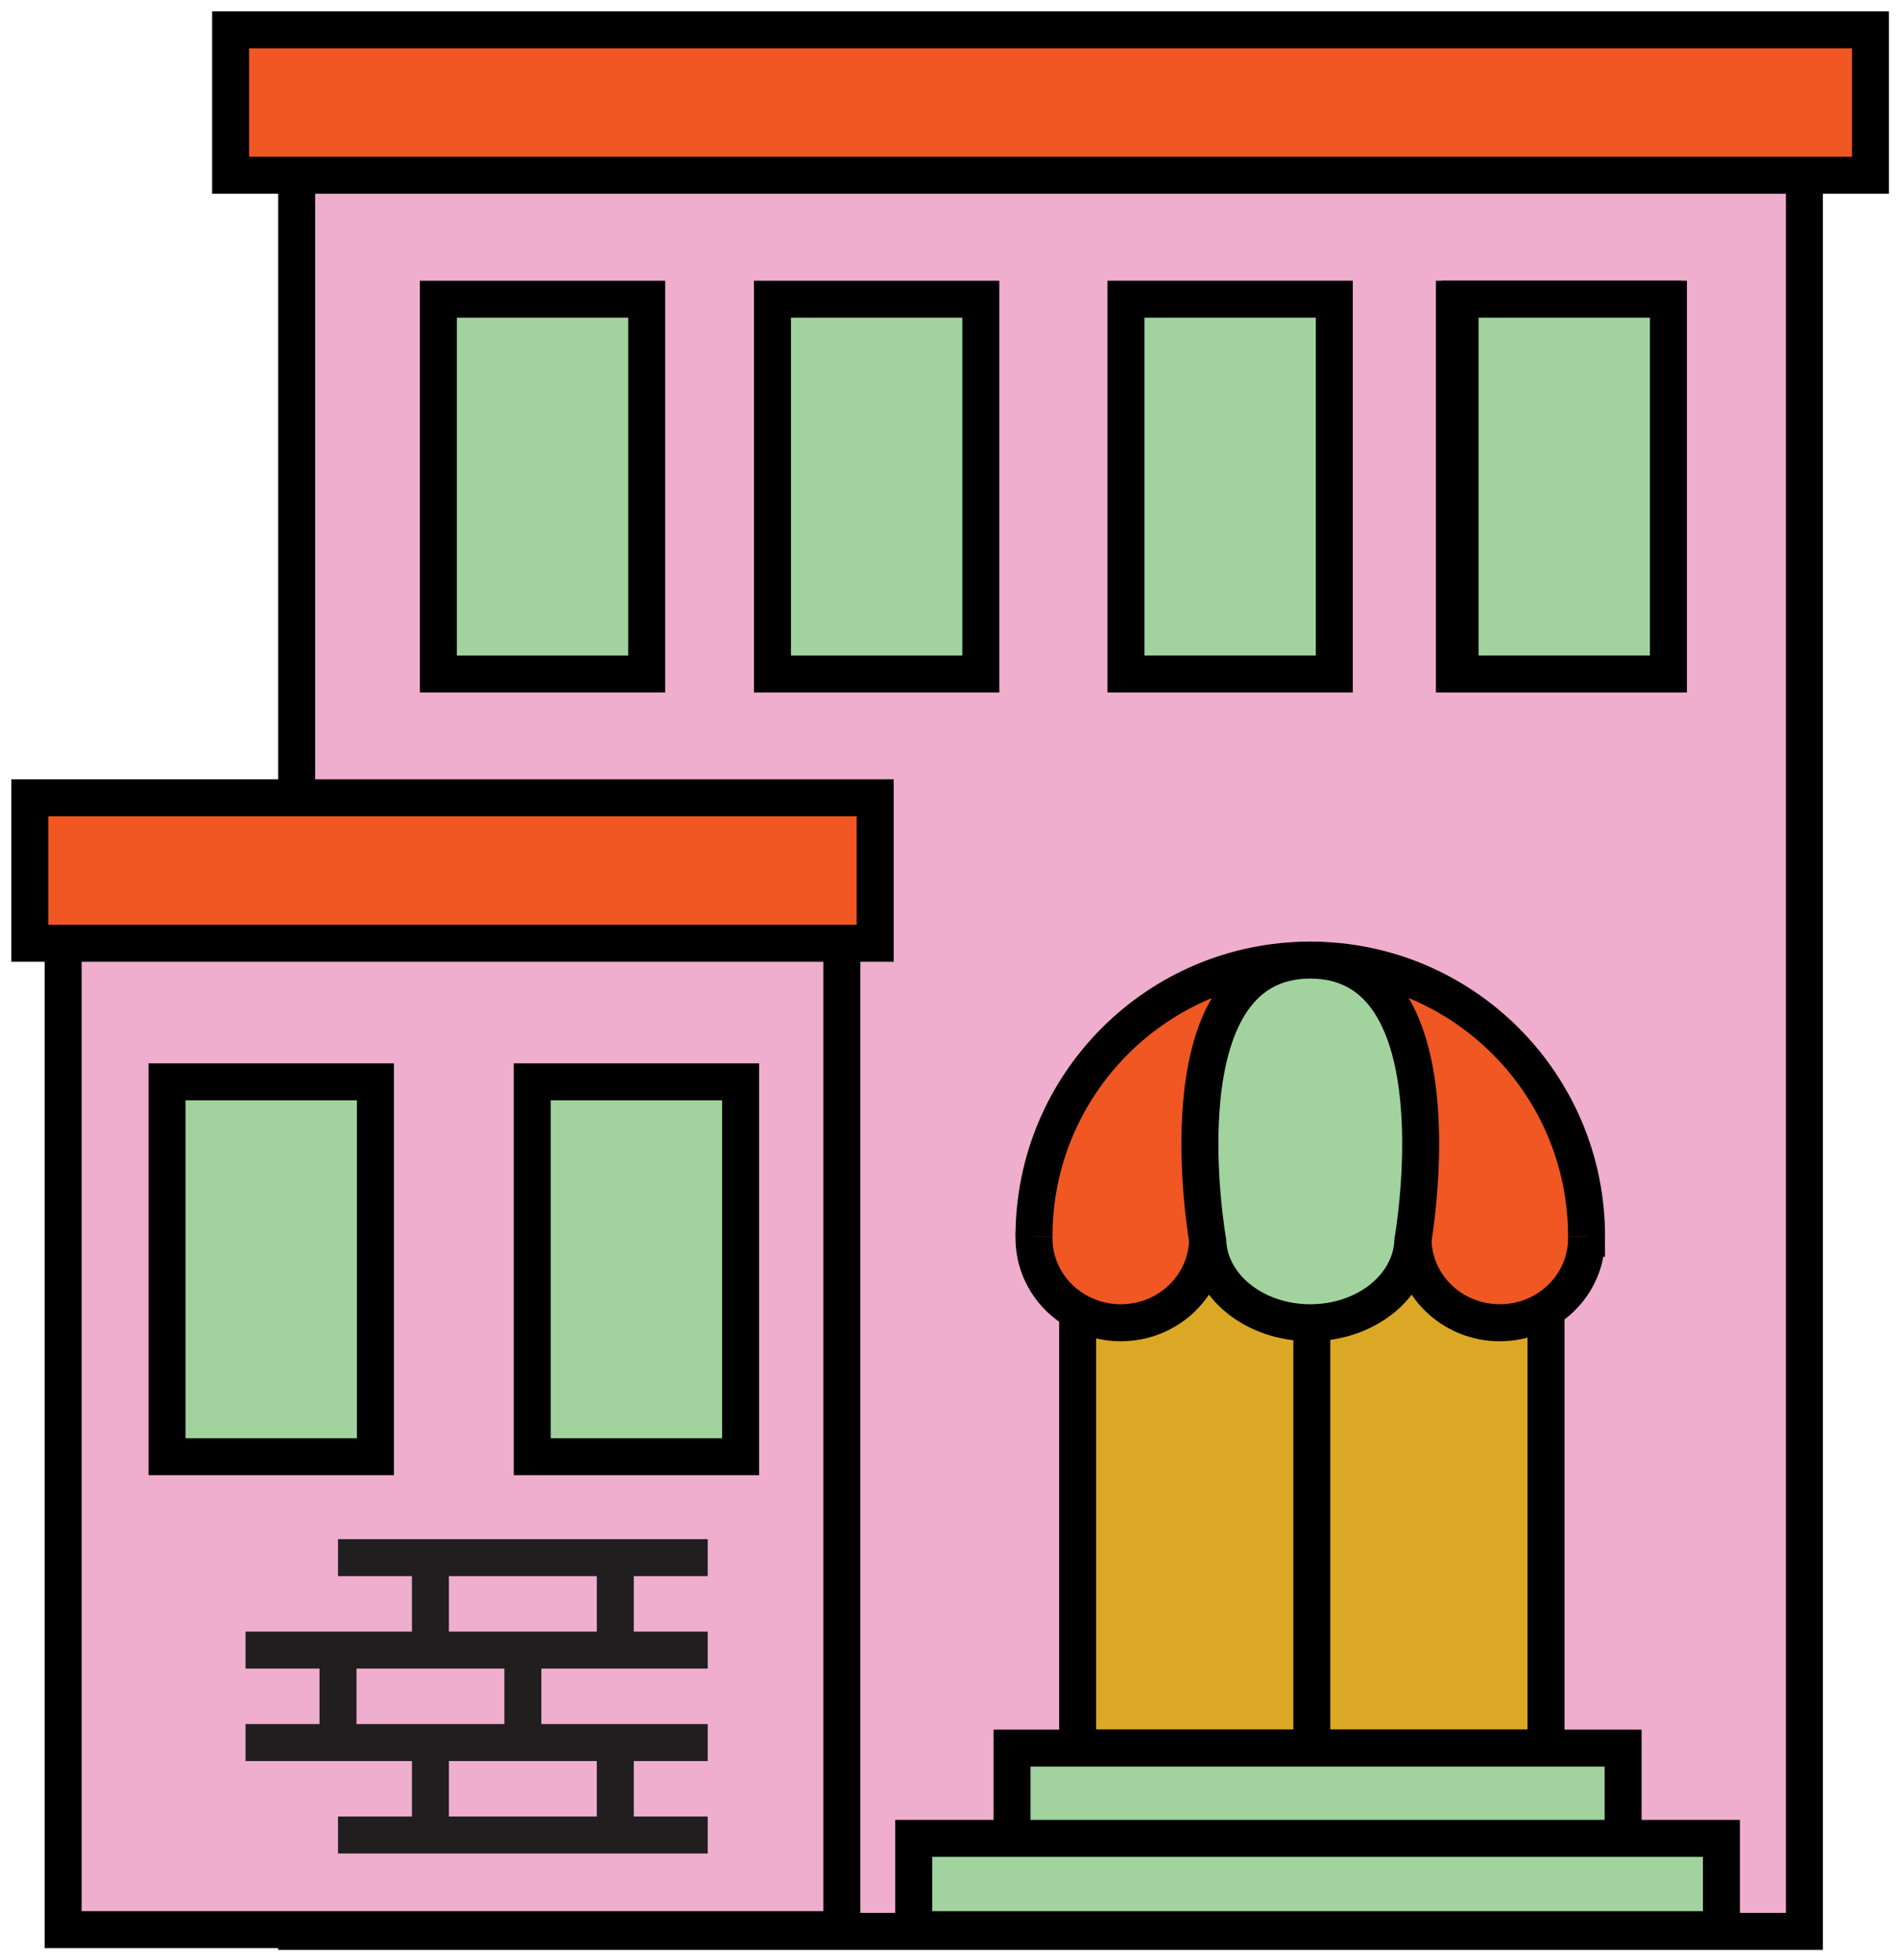 <svg xmlns="http://www.w3.org/2000/svg" width="154" height="159" viewBox="0 0 154 159">
    <g fill="none" fill-rule="evenodd">
        <path fill="#EFAECE" d="M24.072 156.667h122.335V8.316H24.072z"/>
        <path stroke="#000" stroke-width="3" d="M24.072 156.667h122.335V8.316H24.072z"/>
        <path fill="#DBA825" d="M87.437 141.802h38.003V98.474H87.437z"/>
        <path stroke="#000" stroke-width="3" d="M87.437 141.802h38.003V98.474H87.437zM106.439 98.474V141.8"/>
        <path fill="#A2D39E" d="M82.114 149.205h49.583v-7.403H82.114z"/>
        <path stroke="#000" stroke-width="3" d="M82.114 149.205h49.583v-7.403H82.114z"/>
        <path fill="#A2D39E" d="M74.138 156.528h65.535v-7.404H74.138z"/>
        <path stroke="#000" stroke-width="3" d="M74.138 156.528h65.535v-7.404H74.138z"/>
        <path fill="#F05722" d="M97.98 100.447c0-3.784-3.152-6.851-7.04-6.851-3.89 0-7.042 3.067-7.042 6.85 0 3.785 3.152 6.852 7.041 6.852 3.89 0 7.042-3.067 7.042-6.851"/>
        <path stroke="#000" stroke-width="3" d="M97.98 100.447c0-3.784-3.152-6.851-7.04-6.851-3.89 0-7.042 3.067-7.042 6.85 0 3.785 3.152 6.852 7.041 6.852 3.89 0 7.042-3.067 7.042-6.851z"/>
        <path fill="#F05722" d="M128.73 100.447c0-3.784-3.153-6.851-7.041-6.851-3.89 0-7.042 3.067-7.042 6.85 0 3.785 3.153 6.852 7.042 6.852 3.888 0 7.04-3.067 7.04-6.851"/>
        <path stroke="#000" stroke-width="3" d="M128.73 100.447c0-3.784-3.153-6.851-7.041-6.851-3.89 0-7.042 3.067-7.042 6.85 0 3.785 3.153 6.852 7.042 6.852 3.888 0 7.04-3.067 7.04-6.851z"/>
        <path fill="#F05722" d="M128.73 100.296c0-12.38-10.036-22.416-22.416-22.416s-22.417 10.037-22.417 22.416"/>
        <path stroke="#000" stroke-width="3" d="M128.73 100.296c0-12.38-10.036-22.416-22.416-22.416s-22.417 10.037-22.417 22.416"/>
        <path fill="#A2D39E" d="M106.313 77.88c-12.379 0-8.318 22.795-8.318 22.795.148 3.677 3.81 6.623 8.318 6.623 4.509 0 8.172-2.946 8.319-6.623 0 0 4.061-22.795-8.319-22.795"/>
        <path stroke="#000" stroke-width="3" d="M106.313 77.88c-12.379 0-8.318 22.795-8.318 22.795.148 3.677 3.81 6.623 8.318 6.623 4.509 0 8.172-2.946 8.319-6.623 0 0 4.061-22.795-8.319-22.795z"/>
        <path fill="#A2D39E" d="M35.566 54.676h16.906V24.27H35.566z"/>
        <path stroke="#000" stroke-width="3" d="M35.566 54.676h16.906V24.27H35.566z"/>
        <path fill="#A2D39E" d="M118.007 54.676h16.906V24.27h-16.906z"/>
        <path stroke="#000" stroke-width="3" d="M118.007 54.676h16.906V24.27h-16.906z"/>
        <path fill="#A2D39E" d="M62.676 54.676h16.906V24.27H62.676z"/>
        <path stroke="#000" stroke-width="3" d="M62.676 54.676h16.906V24.27H62.676z"/>
        <path fill="#A2D39E" d="M91.356 54.676h16.907V24.27H91.356z"/>
        <path stroke="#000" stroke-width="3" d="M91.356 54.676h16.907V24.27H91.356z"/>
        <path fill="#A2D39E" d="M118.467 54.676h16.906V24.27h-16.906z"/>
        <path stroke="#000" stroke-width="3" d="M118.467 54.676h16.906V24.27h-16.906z"/>
        <path fill="#EFAECE" d="M5.123 156.528h63.183V65.856H5.123z"/>
        <path stroke="#000" stroke-width="3" d="M5.123 156.528h63.183V65.856H5.123z"/>
        <path stroke="#211E20" stroke-width="3" d="M27.424 141.352h15v-7.5h-15zM34.924 133.852h15v-7.5h-15zM34.924 148.852h15v-7.5h-15zM27.424 133.852h-7.5M34.924 126.352h-7.5M49.924 126.352h7.5M49.924 141.352h7.5M34.924 148.852h-7.5M27.424 141.352h-7.5M49.924 133.852h7.5M49.924 148.852h7.5"/>
        <path fill="#F05722" d="M2.417 76.515H71.01V64.717H2.417z"/>
        <path stroke="#000" stroke-width="3" d="M2.417 76.515H71.01V64.717H2.417z"/>
        <path fill="#F05722" d="M18.712 14.215h133.054V2.417H18.713z"/>
        <path stroke="#000" stroke-width="3" d="M18.712 14.215h133.054V2.417H18.713z"/>
        <path fill="#A2D39E" d="M13.554 118.162h16.907V87.757H13.554z"/>
        <path stroke="#000" stroke-width="3" d="M13.554 118.162h16.907V87.757H13.554z"/>
        <path fill="#A2D39E" d="M43.185 118.162h16.907V87.757H43.185z"/>
        <path stroke="#000" stroke-width="3" d="M43.185 118.162h16.907V87.757H43.185z"/>
    </g>
</svg>
